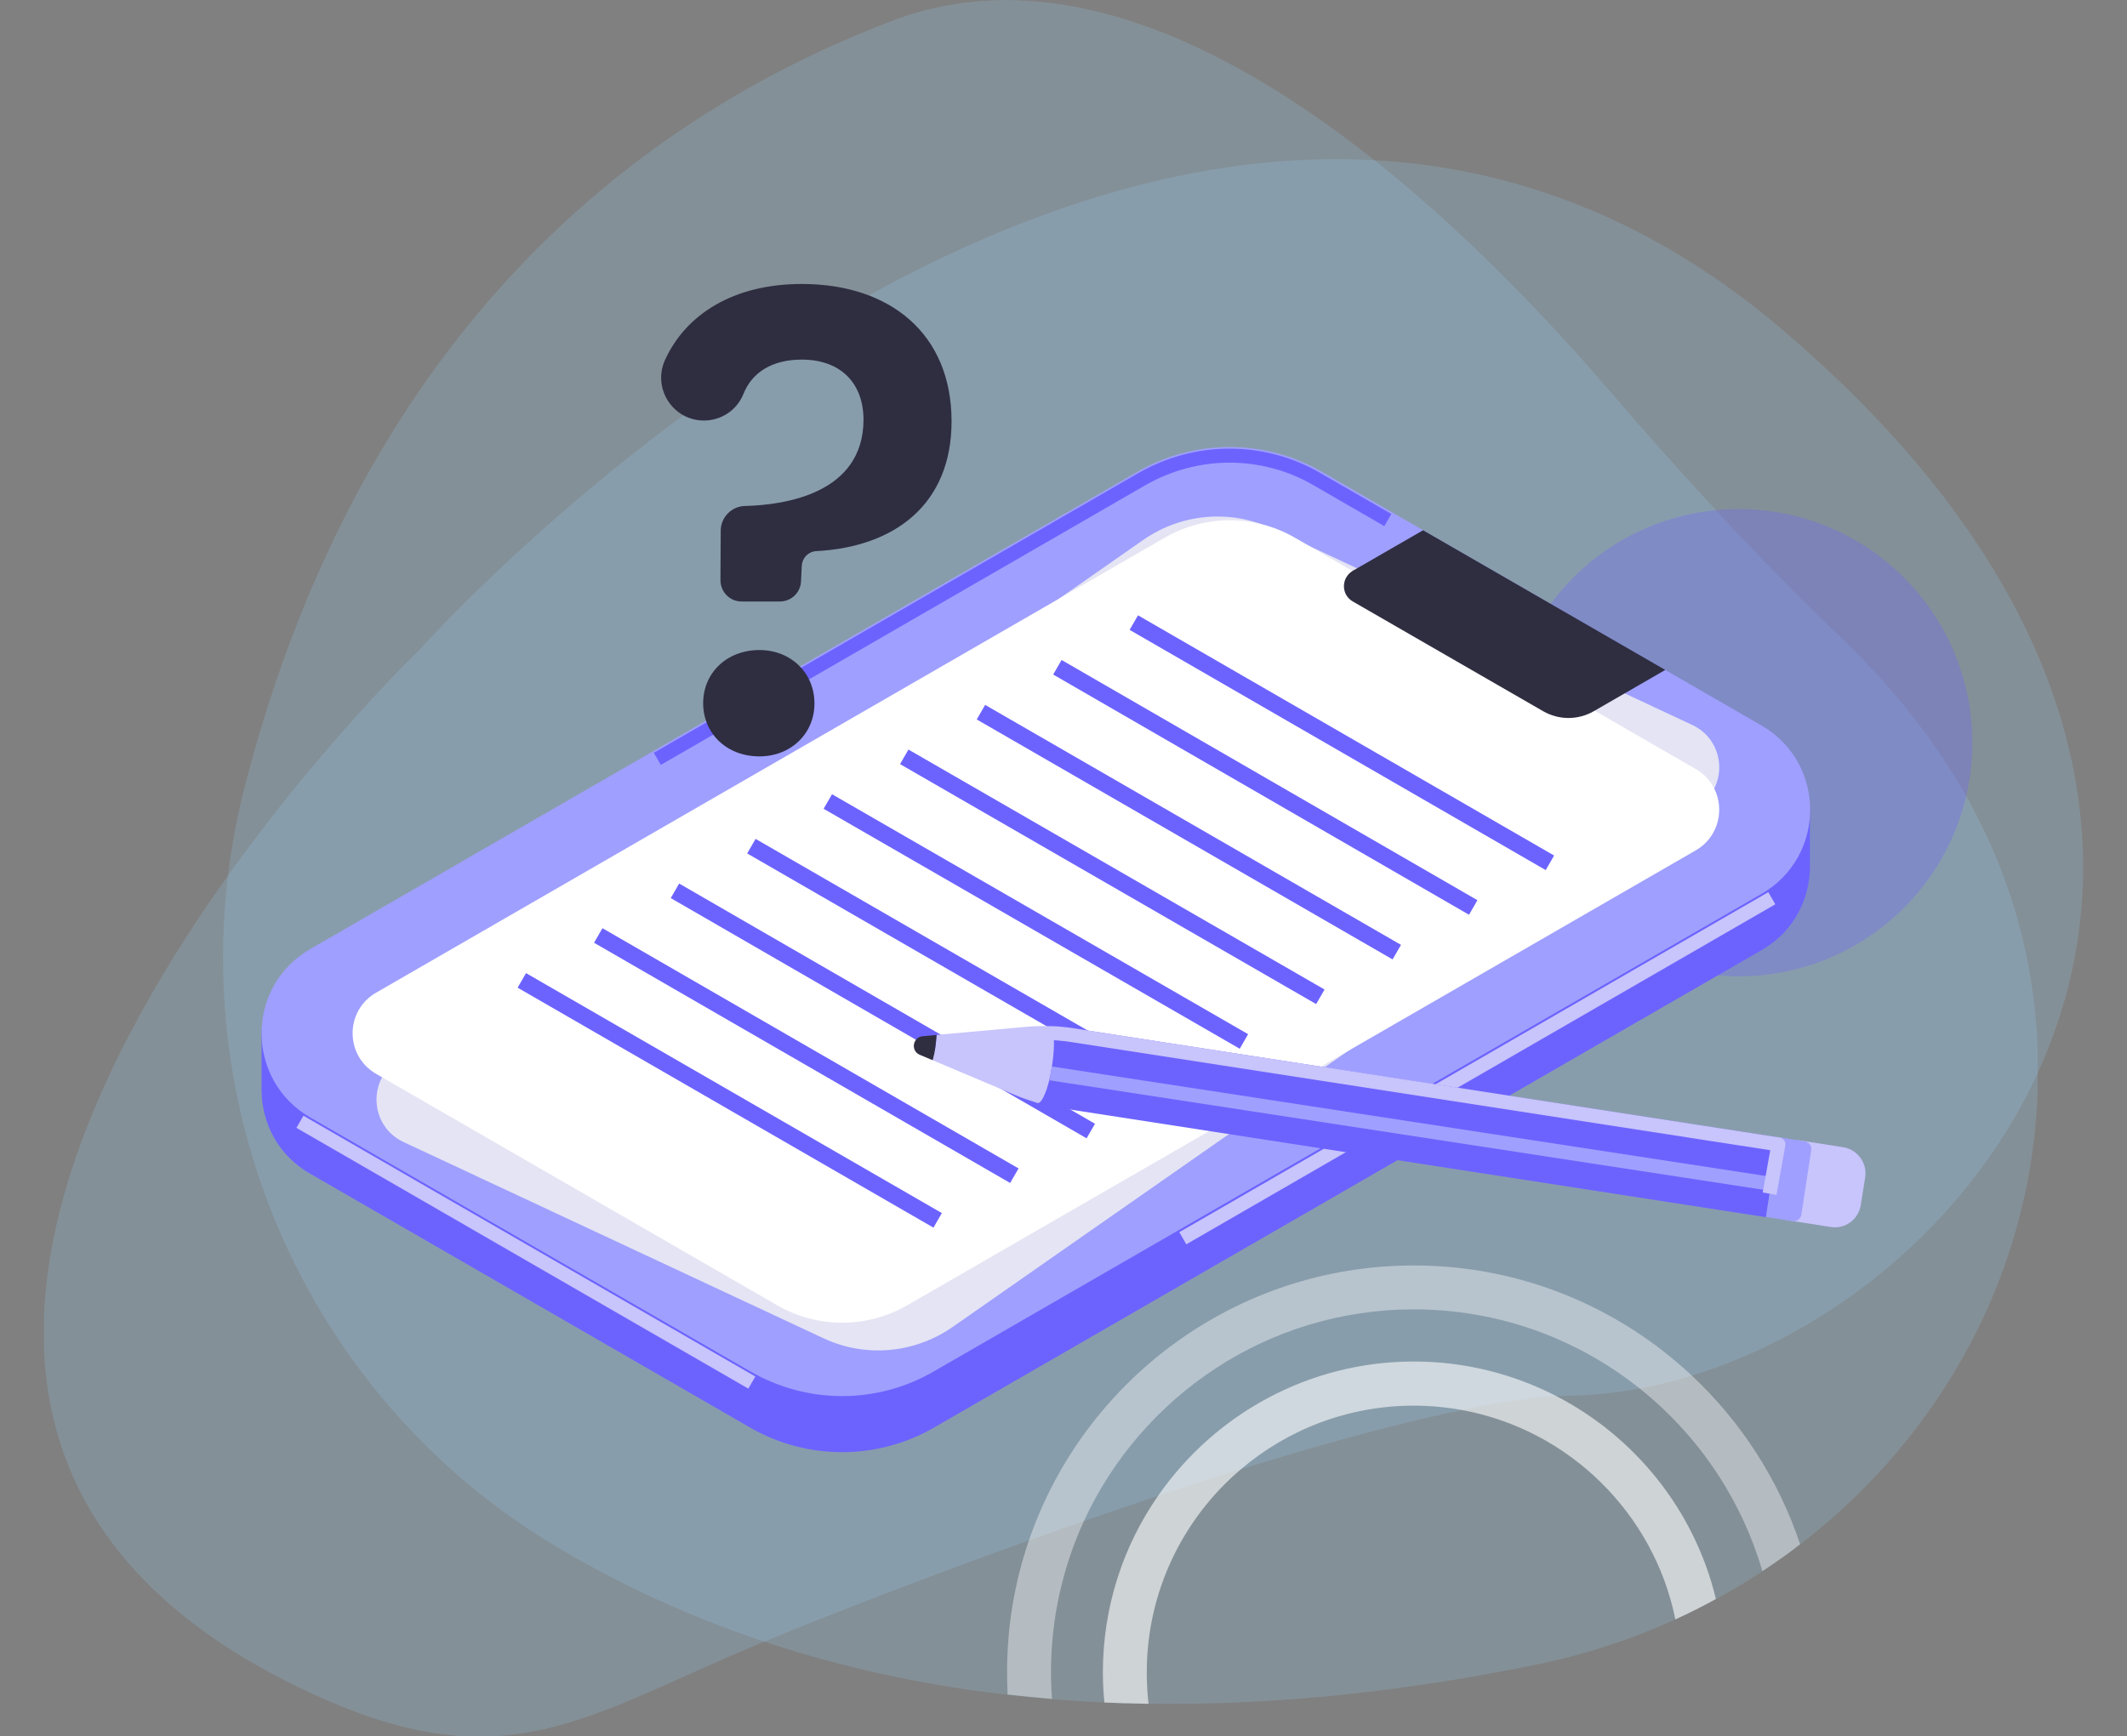 <?xml version="1.0" encoding="utf-8"?>
<!-- Generator: Adobe Illustrator 25.1.0, SVG Export Plug-In . SVG Version: 6.00 Build 0)  -->
<svg version="1.1" id="Layer_1" xmlns="http://www.w3.org/2000/svg" xmlns:xlink="http://www.w3.org/1999/xlink" x="0px" y="0px"
	 viewBox="0 0 823.7 672.6" style="enable-background:new 0 0 823.7 672.6;" xml:space="preserve">
<rect x="0" y="0" width="823.7" height="672.6" fill="#808080" stroke="none"/>
<style type="text/css">
	.st0{opacity:0.2;}
	.st1{clip-path:url(#SVGID_2_);}
	.st2{fill:#94D4F8;}
	.st3{clip-path:url(#SVGID_4_);}
	.st4{opacity:0.3;fill:#6C63FF;}
	.st5{fill:#6C63FF;}
	.st6{fill:#9F9FFF;}
	.st7{fill:#E4E4F4;}
	.st8{fill:#FFFFFF;}
	.st9{fill:#2F2E41;}
	.st10{fill:none;stroke:#6C63FF;stroke-width:6.51;stroke-linecap:square;stroke-linejoin:round;stroke-miterlimit:10;}
	.st11{fill:none;stroke:#C8C4FC;stroke-width:5.425;stroke-linecap:square;stroke-linejoin:round;stroke-miterlimit:10;}
	.st12{fill:none;stroke:#6C63FF;stroke-width:5.425;stroke-linecap:square;stroke-linejoin:round;stroke-miterlimit:10;}
	.st13{fill:#FC9700;}
	.st14{fill:#C8C4FC;}
	.st15{fill:none;stroke:#9F9FFF;stroke-width:5.425;stroke-linejoin:round;stroke-miterlimit:10;}
	.st16{fill:none;stroke:#C8C4FC;stroke-width:5.425;stroke-linejoin:round;stroke-miterlimit:10;}
	.st17{opacity:0.6;fill:#FFFFFF;}
	.st18{opacity:0.4;fill:#FFFFFF;}
</style>
<g>
	<g>
		<g id="Group_19_2_" transform="translate(72.395)" class="st0">
			<g id="Group_18_2_">
				<g>
					<g>
						<defs>
							<rect id="SVGID_1_" x="14" y="0" width="702.7" height="660.1"/>
						</defs>
						<clipPath id="SVGID_2_">
							<use xlink:href="#SVGID_1_"  style="overflow:visible;"/>
						</clipPath>
						<g id="Group_17_2_" class="st1">
							<path id="Path_193_2_" class="st2" d="M273.3,8C178,44.2,68.7,125.2,22.4,304.6C-6.8,418.1,41.6,538.5,142.9,599
								c81.4,48.7,203.3,81.9,379.7,45.8c108.1-22.1,190.3-112.7,194.1-221.9c2-56.5-16.1-118.6-76.5-176.3
								c-31.6-30.3-61.3-62.6-89.8-95.8C487.4,77.6,373.6-30.2,273.3,8"/>
						</g>
					</g>
				</g>
			</g>
		</g>
		<g id="Group_22_2_" transform="translate(0 64.142)" class="st0">
			<g id="Group_21_2_">
				<g>
					<g>
						<defs>
							<rect id="SVGID_3_" x="17" y="-2.6" width="789.7" height="611.1"/>
						</defs>
						<clipPath id="SVGID_4_">
							<use xlink:href="#SVGID_3_"  style="overflow:visible;"/>
						</clipPath>
						<g id="Group_20_2_" class="st3">
							<path id="Path_194_2_" class="st2" d="M162.5,187.5c0,0-298.7,287.2-40.4,405c73.9,33.7,104.8,8.1,171.1-19.6
								c70.6-29.4,248.4-95.3,314.8-96.4c143.5-2.6,319.6-210.5,82.4-412.8S162.5,187.5,162.5,187.5"/>
						</g>
					</g>
				</g>
			</g>
		</g>
	</g>
	<circle class="st4" cx="673.3" cy="287.7" r="90.5"/>
	<g>
		<path class="st5" d="M700.9,334v-21.9l-7.2,1c-3-4-6.8-7.6-11.6-10.3l-170.3-98.3c-22-12.7-49.2-12.7-71.2,0L120.2,389.4
			c-4,2.3-7.3,5.1-10,8.3l-8.9,1.3v23.5l0,0c0.1,12.6,6.4,25.1,18.9,32.2l170.3,98.3c22,12.7,49.2,12.7,71.2,0l320.4-184.9
			C695.2,360.6,701.4,347.2,700.9,334z"/>
		<path class="st6" d="M290.5,531.2l-170.3-98.3c-25.2-14.5-25.2-50.8,0-65.3l320.4-184.9c22-12.7,49.2-12.7,71.2,0L682.1,281
			c25.2,14.5,25.2,50.8,0,65.3L361.7,531.2C339.7,544,312.6,544,290.5,531.2z"/>
		<path class="st7" d="M153.6,411l289.2-201.9c14.7-10.2,33.7-11.9,49.9-4.3l162.6,76c12.7,5.9,14.2,23.3,2.7,31.4L368.8,514.1
			c-14.7,10.2-33.7,11.9-49.9,4.3l-162.6-76C143.6,436.5,142.1,419.1,153.6,411z"/>
		<path class="st8" d="M145.7,384.5l305.5-176.3c15.5-8.9,34.6-8.9,50.1,0l155.4,89.7c12.1,7,12.1,24.5,0,31.5L351.2,505.7
			c-15.5,8.9-34.6,8.9-50.1,0L145.7,416C133.5,409,133.5,391.5,145.7,384.5z"/>
		<path class="st9" d="M644.9,259.5l-27.7,16c-6.1,3.5-13.5,3.5-19.6,0L523.9,233c-4.6-2.6-4.6-9.2,0-11.9l27.2-15.7L644.9,259.5z"
			/>
		<g>
			<line class="st10" x1="293.8" y1="329.4" x2="449.2" y2="419.1"/>
			<line class="st10" x1="264.2" y1="346.7" x2="419.6" y2="436.5"/>
			<line class="st10" x1="234.5" y1="364" x2="390" y2="453.8"/>
			<line class="st10" x1="204.9" y1="381.4" x2="360.3" y2="471.1"/>
			<line class="st10" x1="441.9" y1="242.8" x2="597.4" y2="332.6"/>
			<line class="st10" x1="412.3" y1="260.1" x2="567.7" y2="349.9"/>
			<line class="st10" x1="382.7" y1="277.5" x2="538.1" y2="367.2"/>
			<line class="st10" x1="353" y1="294.8" x2="508.5" y2="384.5"/>
			<line class="st10" x1="323.4" y1="312.1" x2="478.9" y2="401.8"/>
		</g>
		<g>
			<line class="st11" x1="288.8" y1="534.2" x2="118.5" y2="435.9"/>
			<line class="st11" x1="683.8" y1="349.3" x2="460.4" y2="478.3"/>
		</g>
		<path class="st12" d="M256.9,292.6l185.3-107c10.3-5.9,22-9.1,33.9-9.1c11.9,0,23.6,3.1,33.9,9.1l25.1,14.5"/>
	</g>
	<g>
		<path class="st5" d="M411.2,429.3l272.7,42.2l4.8-30.9L416,398.4c-3.2-0.5-6.4-0.8-9.5-0.9l-4.6,29.7
			C404.9,428.1,408,428.8,411.2,429.3z"/>
		<path class="st13" d="M692.9,457"/>
		<path class="st14" d="M406.4,397.5c-0.1,0-0.1,0-0.2,0c-3.1-0.1-6.2,0-9.2,0.3l-34.3,3.1c-0.1,1.6-0.2,3.2-0.5,4.9
			c-0.3,1.7-0.6,3.4-1,4.9l31.7,13.4c2.8,1.2,5.8,2.2,8.7,3.1c0.1,0,0.1,0,0.2,0.1c1.8,0.3,4.4-6.1,5.6-14.4
			C408.7,404.7,408.3,397.8,406.4,397.5z"/>
		<path class="st9" d="M356.2,408.6l5,2.1c0.4-1.5,0.8-3.1,1-4.9s0.4-3.4,0.5-4.9l-5.4,0.5C353.4,401.8,352.6,407.1,356.2,408.6z"/>
		<path class="st14" d="M720.6,466.8l1.7-10.7c0.9-5.6-3-10.8-8.5-11.7l-17.2-2.7l-4.8,30.9l17.2,2.7
			C714.5,476.2,719.7,472.4,720.6,466.8z"/>
		<path class="st6" d="M698.9,442.1l-10.2-1.6l-4.8,30.9l10.2,1.6c1.7,0.3,3.3-0.9,3.5-2.6l3.8-24.8
			C701.7,444,700.6,442.4,698.9,442.1z"/>
		<line class="st15" x1="685.9" y1="458.6" x2="406.9" y2="415.8"/>
		<path class="st16" d="M685.3,462.4l3.4-19.1L416,401.1c0,0-5.1-0.9-9.5-0.9"/>
	</g>
	<polygon class="st17" points="648.8,627.3 648.9,627.3 648.8,627.3 	"/>
	<path class="st17" d="M602.7,540.8c-16.5-8.5-35.3-13.4-55.1-13.4c-41,0-77.3,20.6-99.1,52c-13.5,19.4-21.4,43-21.4,68.4
		c0,3.9,0.2,7.8,0.6,11.7c0,0,0,0,0,0c2.6,0.1,5.3,0.2,7.9,0.3c0.3,0,0.7,0,1,0c2.7,0.1,5.5,0.1,8.2,0.2c0,0,0,0,0,0
		c-0.5-4-0.7-8.1-0.7-12.2c0-31.5,14.2-59.8,36.5-78.7c18-15.3,41.4-24.6,66.9-24.6c6.4,0,12.6,0.6,18.7,1.7
		c41.4,7.6,74.3,40,82.6,81.1c0,0,0,0,0,0c5.3-2.4,10.6-5.1,15.7-7.9C656.3,585.2,633.3,556.6,602.7,540.8z"/>
	<path class="st18" d="M655.1,532.8c-28.2-26.4-66-42.6-107.6-42.6c-69,0-127.8,44.6-149,106.4c-5.5,16-8.5,33.2-8.5,51.1
		c0,2.9,0.1,5.8,0.2,8.7c0,0,0,0,0,0c5.6,0.6,11.4,1.2,17.2,1.7c0,0,0,0,0,0c-0.3-3.4-0.4-6.9-0.4-10.4c0-20.9,4.6-40.8,12.8-58.6
		c22.3-48.3,71.1-81.9,127.7-81.9c33,0,63.3,11.4,87.3,30.5c22.5,17.9,39.4,42.5,47.7,70.9c0,0,0,0,0,0c2.5-1.6,4.9-3.3,7.3-5
		c0.1,0,0.1-0.1,0.2-0.1c2.4-1.7,4.8-3.5,7.1-5.3C688.7,573,674.1,550.6,655.1,532.8z"/>
	<g>
		<path class="st9" d="M310.5,110c34.2,0,58,19.3,58,53.2c0,32.1-21.9,48.7-52.5,50.3c-3,0.2-5.3,2.6-5.5,5.6l-0.3,6.1
			c-0.2,4.4-3.8,7.8-8.2,7.8h-14.8c-4.6,0-8.2-3.7-8.2-8.3l0.1-19.1c0-5.2,4.2-9.5,9.4-9.6c15.7-0.4,45.6-4.9,45.9-33.1
			c0.1-14.6-9-23.6-23.9-23.6c-11.3,0-19.2,4.8-22.6,13.3c-2.5,6.3-8.6,10.3-15.3,10.3h0c-12,0-20-12.4-15.1-23.4
			C265.6,121.7,284.1,110,310.5,110z M294.1,293c-12.8,0-21.8-9-21.8-20.6c0-11.6,9-20.6,21.8-20.6c12.3,0,21.3,9,21.3,20.6
			C315.5,284,306.4,293,294.1,293z"/>
	</g>
</g>
</svg>
